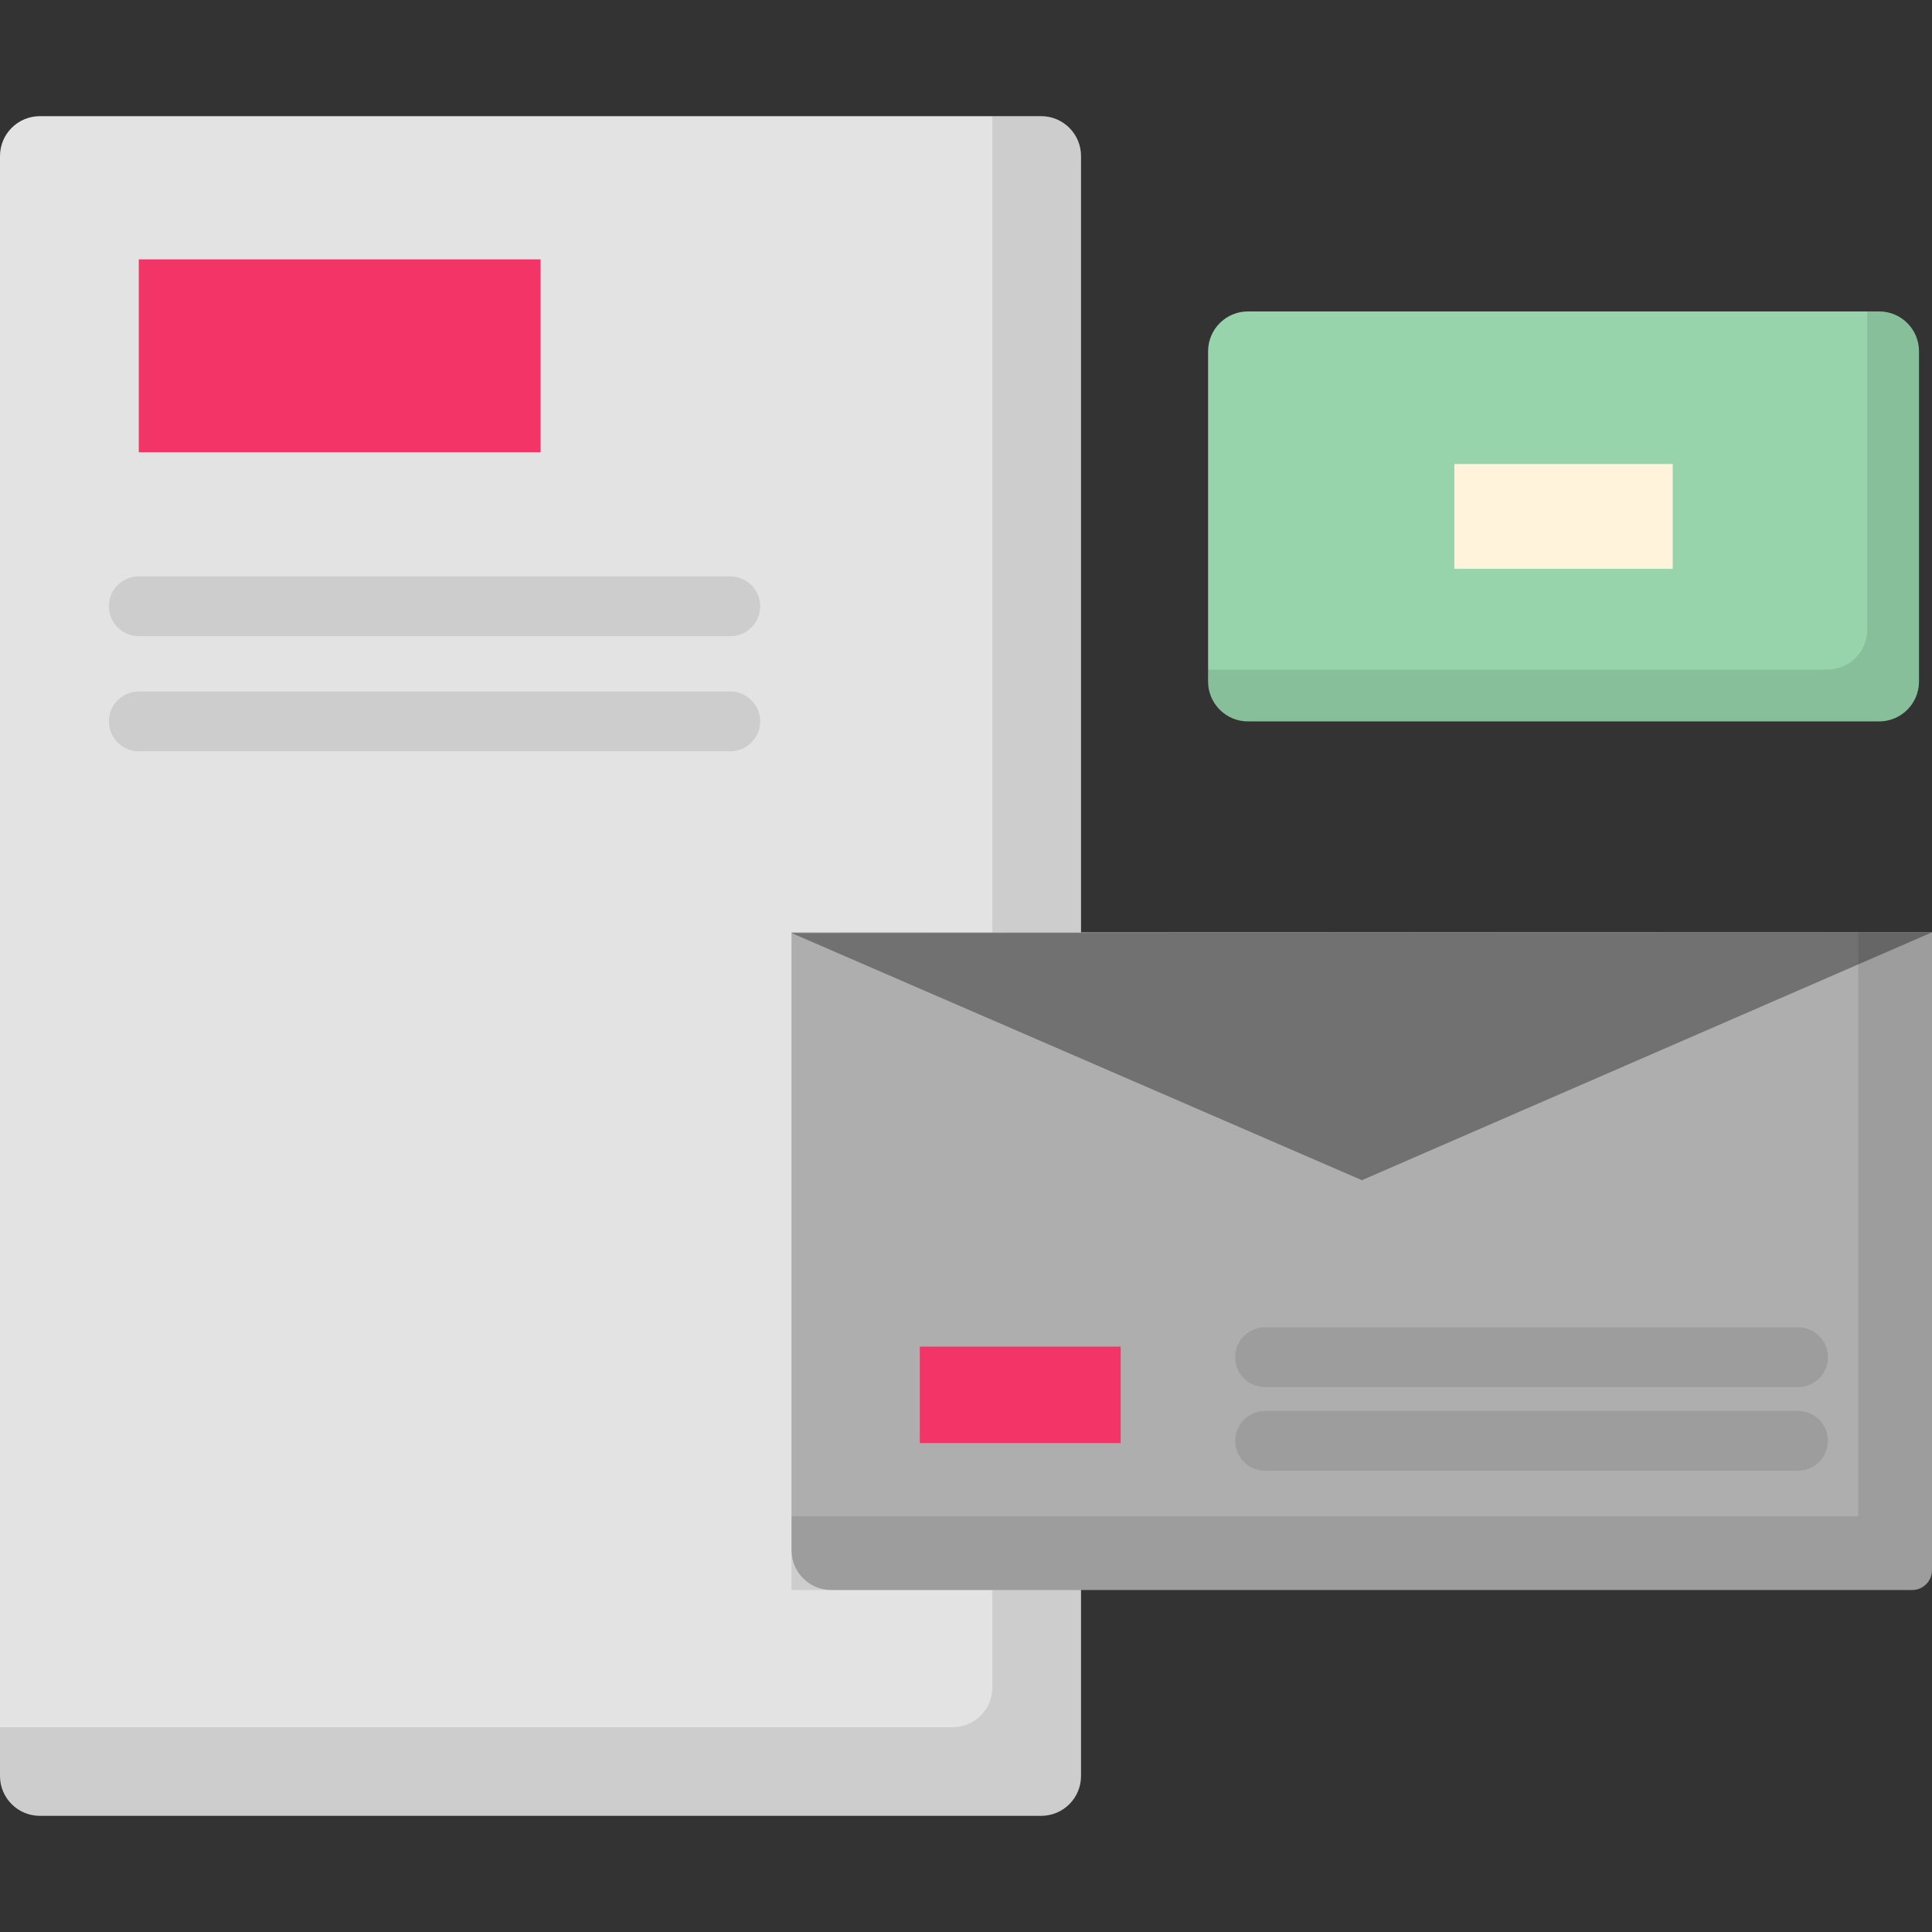 <?xml version="1.0" encoding="iso-8859-1"?>
<!-- Generator: Adobe Illustrator 19.0.0, SVG Export Plug-In . SVG Version: 6.00 Build 0)  -->
<svg version="1.1" id="Capa_1" xmlns="http://www.w3.org/2000/svg" xmlns:xlink="http://www.w3.org/1999/xlink" x="0px" y="0px"
	 viewBox="0 0 512 512" style="enable-background:new 0 0 512 512;" xml:space="preserve">
<rect x="0" y="0" width="512" height="512" fill="#333333" stroke="none"/>
<path style="fill:#E3E3E3;" d="M275.923,481.213H10.561C4.728,481.213,0,476.485,0,470.652V41.348
	c0-5.833,4.728-10.561,10.561-10.561h265.361c5.833,0,10.561,4.728,10.561,10.561v429.304
	C286.484,476.485,281.756,481.213,275.923,481.213z"/>
<path style="opacity:0.1;enable-background:new    ;" d="M275.923,30.787h-12.921V447.17c0,5.833-4.728,10.561-10.561,10.561H0
	v12.921c0,5.833,4.728,10.561,10.561,10.561h265.361c5.833,0,10.561-4.728,10.561-10.561V41.348
	C286.484,35.516,281.756,30.787,275.923,30.787z"/>
<path style="fill:#AEAEAE;" d="M506.719,421.373H220.319c-5.833,0-10.561-4.728-10.561-10.561V247.074H512v169.02
	C512,419.01,509.636,421.373,506.719,421.373z"/>
<path style="fill:#97D4AC;" d="M497.99,191.177h-167.27c-5.833,0-10.561-4.728-10.561-10.561V93.094
	c0-5.833,4.728-10.561,10.561-10.561h167.27c5.833,0,10.561,4.728,10.561,10.561v87.521
	C508.552,186.448,503.823,191.177,497.99,191.177z"/>
<rect x="36.781" y="68.734" style="fill:#F23466;" width="106.459" height="51.107"/>
<rect x="385.418" y="122.967" style="fill:#FFF3DC;" width="57.868" height="27.78"/>
<rect x="243.758" y="356.871" style="fill:#F23466;" width="53.23" height="25.559"/>
<g style="opacity:0.1;">
	<path d="M193.536,168.591H36.781c-4.376,0-7.921-3.545-7.921-7.921c0-4.376,3.545-7.921,7.921-7.921h156.755
		c4.376,0,7.921,3.545,7.921,7.921C201.457,165.046,197.912,168.591,193.536,168.591z"/>
</g>
<g style="opacity:0.1;">
	<path d="M193.536,199.098H36.781c-4.376,0-7.921-3.545-7.921-7.921c0-4.376,3.545-7.921,7.921-7.921h156.755
		c4.376,0,7.921,3.545,7.921,7.921C201.457,195.552,197.912,199.098,193.536,199.098z"/>
</g>
<g style="opacity:0.1;">
	<path d="M476.506,367.6H335.258c-4.376,0-7.921-3.545-7.921-7.921s3.545-7.921,7.921-7.921h141.249
		c4.376,0,7.921,3.545,7.921,7.921S480.881,367.6,476.506,367.6z"/>
</g>
<g style="opacity:0.1;">
	<path d="M476.506,389.755H335.258c-4.376,0-7.921-3.545-7.921-7.921s3.545-7.921,7.921-7.921h141.249
		c4.376,0,7.921,3.545,7.921,7.921S480.881,389.755,476.506,389.755z"/>
</g>
<polygon style="fill:#717171;" points="512,247.074 512,247.074 209.757,247.263 360.92,312.764 "/>
<path style="opacity:0.1;enable-background:new    ;" d="M497.99,82.532h-3.168v84.353c0,5.833-4.728,10.561-10.561,10.561H320.159
	v3.168c0,5.833,4.728,10.561,10.561,10.561h167.27c5.833,0,10.561-4.728,10.561-10.561V93.094
	C508.552,87.261,503.823,82.532,497.99,82.532z"/>
<path style="opacity:0.1;enable-background:new    ;" d="M492.461,247.074v154.762H209.757v19.539h296.962
	c2.916,0,5.281-2.365,5.281-5.281v-169.02H492.461z"/>
<g>
</g>
<g>
</g>
<g>
</g>
<g>
</g>
<g>
</g>
<g>
</g>
<g>
</g>
<g>
</g>
<g>
</g>
<g>
</g>
<g>
</g>
<g>
</g>
<g>
</g>
<g>
</g>
<g>
</g>
</svg>
